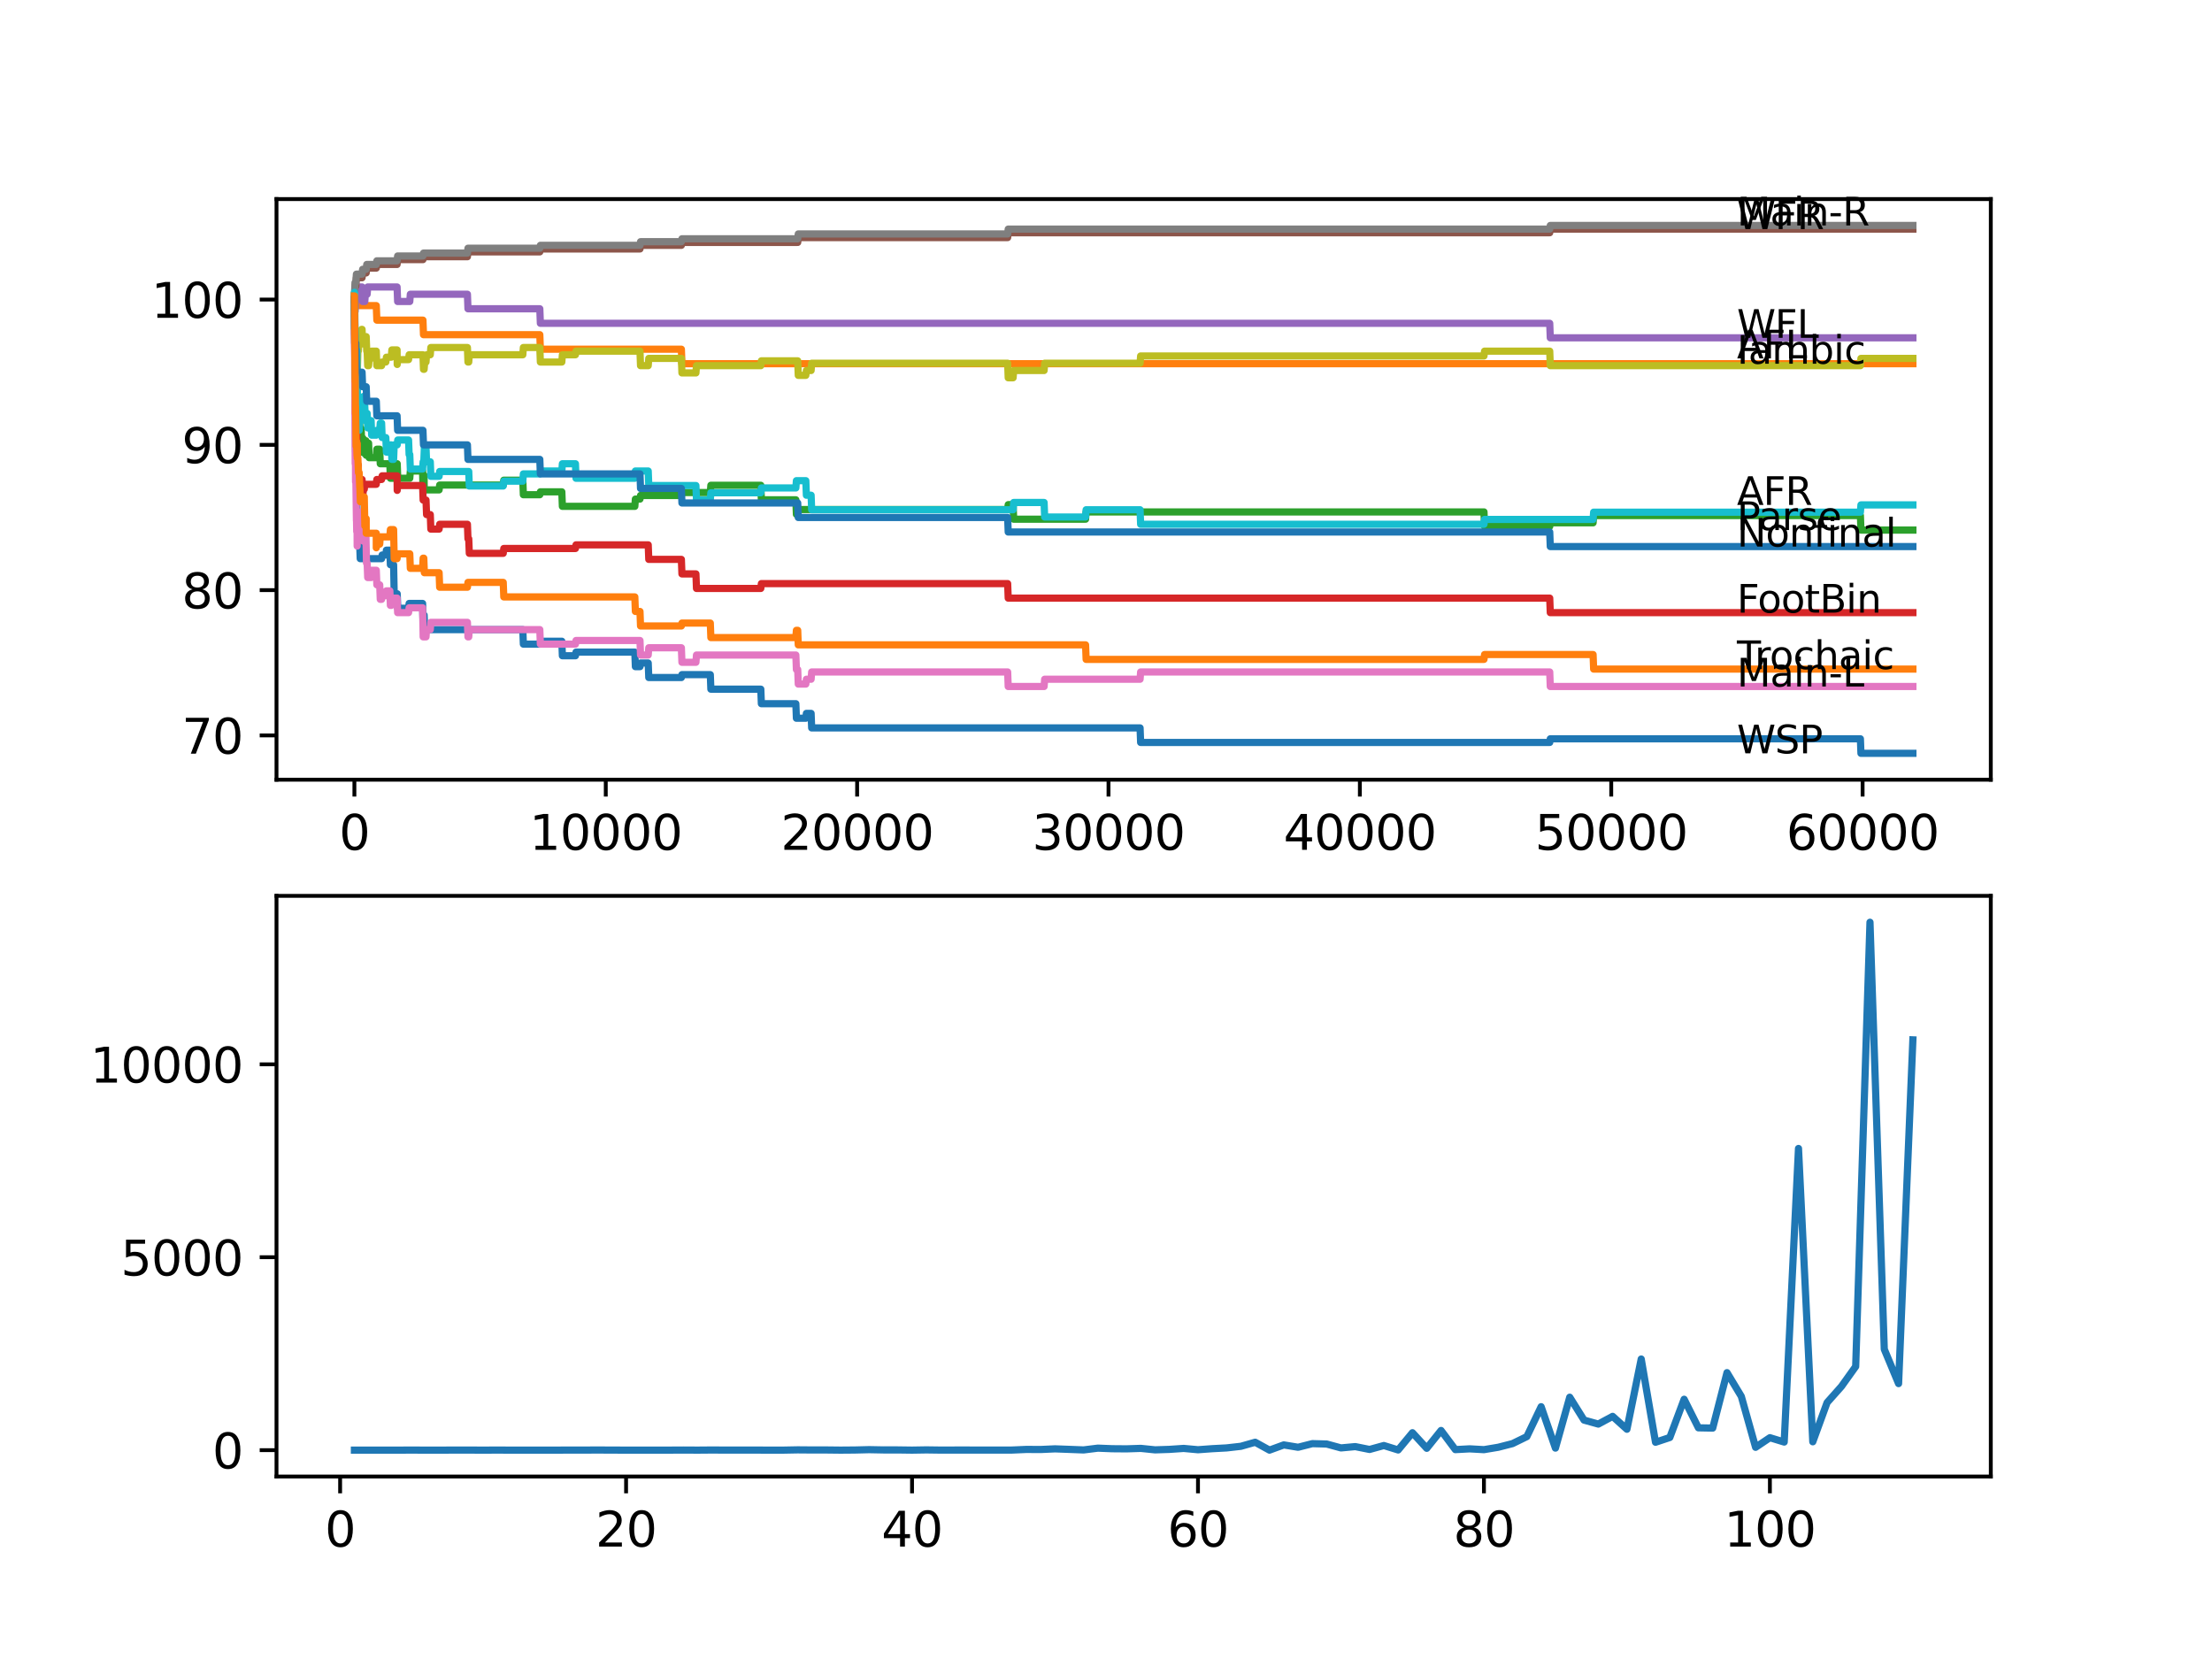 <?xml version="1.0" encoding="utf-8" standalone="no"?>
<!DOCTYPE svg PUBLIC "-//W3C//DTD SVG 1.1//EN"
  "http://www.w3.org/Graphics/SVG/1.1/DTD/svg11.dtd">
<svg xmlns:xlink="http://www.w3.org/1999/xlink" width="460.8pt" height="345.6pt" viewBox="0 0 460.8 345.6" xmlns="http://www.w3.org/2000/svg" version="1.1">
 <defs>
  <style type="text/css">*{stroke-linejoin: round; stroke-linecap: butt}</style>
 </defs>
 <g id="figure_1">
  <g id="patch_1">
   <path d="M 0 345.6 
L 460.8 345.6 
L 460.8 0 
L 0 0 
z
" style="fill: #ffffff"/>
  </g>
  <g id="axes_1">
   <g id="patch_2">
    <path d="M 57.6 162.432 
L 414.72 162.432 
L 414.72 41.472 
L 57.6 41.472 
z
" style="fill: #ffffff"/>
   </g>
   <g id="matplotlib.axis_1">
    <g id="xtick_1">
     <g id="line2d_1">
      <defs>
       <path id="m19bbec4157" d="M 0 0 
L 0 3.5 
" style="stroke: #000000; stroke-width: 0.8"/>
      </defs>
      <g>
       <use xlink:href="#m19bbec4157" x="73.827" y="162.432" style="stroke: #000000; stroke-width: 0.8"/>
      </g>
     </g>
     <g id="text_1">
      <!-- 0 -->
      <g transform="translate(70.646 177.03)scale(0.1 -0.1)">
       <defs>
        <path id="DejaVuSans-30" d="M 2034 4250 
Q 1547 4250 1301 3770 
Q 1056 3291 1056 2328 
Q 1056 1369 1301 889 
Q 1547 409 2034 409 
Q 2525 409 2770 889 
Q 3016 1369 3016 2328 
Q 3016 3291 2770 3770 
Q 2525 4250 2034 4250 
z
M 2034 4750 
Q 2819 4750 3233 4129 
Q 3647 3509 3647 2328 
Q 3647 1150 3233 529 
Q 2819 -91 2034 -91 
Q 1250 -91 836 529 
Q 422 1150 422 2328 
Q 422 3509 836 4129 
Q 1250 4750 2034 4750 
z
" transform="scale(0.016)"/>
       </defs>
       <use xlink:href="#DejaVuSans-30"/>
      </g>
     </g>
    </g>
    <g id="xtick_2">
     <g id="line2d_2">
      <g>
       <use xlink:href="#m19bbec4157" x="126.192" y="162.432" style="stroke: #000000; stroke-width: 0.8"/>
      </g>
     </g>
     <g id="text_2">
      <!-- 10000 -->
      <g transform="translate(110.286 177.03)scale(0.1 -0.1)">
       <defs>
        <path id="DejaVuSans-31" d="M 794 531 
L 1825 531 
L 1825 4091 
L 703 3866 
L 703 4441 
L 1819 4666 
L 2450 4666 
L 2450 531 
L 3481 531 
L 3481 0 
L 794 0 
L 794 531 
z
" transform="scale(0.016)"/>
       </defs>
       <use xlink:href="#DejaVuSans-31"/>
       <use xlink:href="#DejaVuSans-30" x="63.623"/>
       <use xlink:href="#DejaVuSans-30" x="127.246"/>
       <use xlink:href="#DejaVuSans-30" x="190.869"/>
       <use xlink:href="#DejaVuSans-30" x="254.492"/>
      </g>
     </g>
    </g>
    <g id="xtick_3">
     <g id="line2d_3">
      <g>
       <use xlink:href="#m19bbec4157" x="178.556" y="162.432" style="stroke: #000000; stroke-width: 0.8"/>
      </g>
     </g>
     <g id="text_3">
      <!-- 20000 -->
      <g transform="translate(162.65 177.03)scale(0.1 -0.1)">
       <defs>
        <path id="DejaVuSans-32" d="M 1228 531 
L 3431 531 
L 3431 0 
L 469 0 
L 469 531 
Q 828 903 1448 1529 
Q 2069 2156 2228 2338 
Q 2531 2678 2651 2914 
Q 2772 3150 2772 3378 
Q 2772 3750 2511 3984 
Q 2250 4219 1831 4219 
Q 1534 4219 1204 4116 
Q 875 4013 500 3803 
L 500 4441 
Q 881 4594 1212 4672 
Q 1544 4750 1819 4750 
Q 2544 4750 2975 4387 
Q 3406 4025 3406 3419 
Q 3406 3131 3298 2873 
Q 3191 2616 2906 2266 
Q 2828 2175 2409 1742 
Q 1991 1309 1228 531 
z
" transform="scale(0.016)"/>
       </defs>
       <use xlink:href="#DejaVuSans-32"/>
       <use xlink:href="#DejaVuSans-30" x="63.623"/>
       <use xlink:href="#DejaVuSans-30" x="127.246"/>
       <use xlink:href="#DejaVuSans-30" x="190.869"/>
       <use xlink:href="#DejaVuSans-30" x="254.492"/>
      </g>
     </g>
    </g>
    <g id="xtick_4">
     <g id="line2d_4">
      <g>
       <use xlink:href="#m19bbec4157" x="230.921" y="162.432" style="stroke: #000000; stroke-width: 0.8"/>
      </g>
     </g>
     <g id="text_4">
      <!-- 30000 -->
      <g transform="translate(215.015 177.03)scale(0.1 -0.1)">
       <defs>
        <path id="DejaVuSans-33" d="M 2597 2516 
Q 3050 2419 3304 2112 
Q 3559 1806 3559 1356 
Q 3559 666 3084 287 
Q 2609 -91 1734 -91 
Q 1441 -91 1130 -33 
Q 819 25 488 141 
L 488 750 
Q 750 597 1062 519 
Q 1375 441 1716 441 
Q 2309 441 2620 675 
Q 2931 909 2931 1356 
Q 2931 1769 2642 2001 
Q 2353 2234 1838 2234 
L 1294 2234 
L 1294 2753 
L 1863 2753 
Q 2328 2753 2575 2939 
Q 2822 3125 2822 3475 
Q 2822 3834 2567 4026 
Q 2313 4219 1838 4219 
Q 1578 4219 1281 4162 
Q 984 4106 628 3988 
L 628 4550 
Q 988 4650 1302 4700 
Q 1616 4750 1894 4750 
Q 2613 4750 3031 4423 
Q 3450 4097 3450 3541 
Q 3450 3153 3228 2886 
Q 3006 2619 2597 2516 
z
" transform="scale(0.016)"/>
       </defs>
       <use xlink:href="#DejaVuSans-33"/>
       <use xlink:href="#DejaVuSans-30" x="63.623"/>
       <use xlink:href="#DejaVuSans-30" x="127.246"/>
       <use xlink:href="#DejaVuSans-30" x="190.869"/>
       <use xlink:href="#DejaVuSans-30" x="254.492"/>
      </g>
     </g>
    </g>
    <g id="xtick_5">
     <g id="line2d_5">
      <g>
       <use xlink:href="#m19bbec4157" x="283.285" y="162.432" style="stroke: #000000; stroke-width: 0.8"/>
      </g>
     </g>
     <g id="text_5">
      <!-- 40000 -->
      <g transform="translate(267.379 177.03)scale(0.1 -0.1)">
       <defs>
        <path id="DejaVuSans-34" d="M 2419 4116 
L 825 1625 
L 2419 1625 
L 2419 4116 
z
M 2253 4666 
L 3047 4666 
L 3047 1625 
L 3713 1625 
L 3713 1100 
L 3047 1100 
L 3047 0 
L 2419 0 
L 2419 1100 
L 313 1100 
L 313 1709 
L 2253 4666 
z
" transform="scale(0.016)"/>
       </defs>
       <use xlink:href="#DejaVuSans-34"/>
       <use xlink:href="#DejaVuSans-30" x="63.623"/>
       <use xlink:href="#DejaVuSans-30" x="127.246"/>
       <use xlink:href="#DejaVuSans-30" x="190.869"/>
       <use xlink:href="#DejaVuSans-30" x="254.492"/>
      </g>
     </g>
    </g>
    <g id="xtick_6">
     <g id="line2d_6">
      <g>
       <use xlink:href="#m19bbec4157" x="335.65" y="162.432" style="stroke: #000000; stroke-width: 0.8"/>
      </g>
     </g>
     <g id="text_6">
      <!-- 50000 -->
      <g transform="translate(319.744 177.03)scale(0.1 -0.1)">
       <defs>
        <path id="DejaVuSans-35" d="M 691 4666 
L 3169 4666 
L 3169 4134 
L 1269 4134 
L 1269 2991 
Q 1406 3038 1543 3061 
Q 1681 3084 1819 3084 
Q 2600 3084 3056 2656 
Q 3513 2228 3513 1497 
Q 3513 744 3044 326 
Q 2575 -91 1722 -91 
Q 1428 -91 1123 -41 
Q 819 9 494 109 
L 494 744 
Q 775 591 1075 516 
Q 1375 441 1709 441 
Q 2250 441 2565 725 
Q 2881 1009 2881 1497 
Q 2881 1984 2565 2268 
Q 2250 2553 1709 2553 
Q 1456 2553 1204 2497 
Q 953 2441 691 2322 
L 691 4666 
z
" transform="scale(0.016)"/>
       </defs>
       <use xlink:href="#DejaVuSans-35"/>
       <use xlink:href="#DejaVuSans-30" x="63.623"/>
       <use xlink:href="#DejaVuSans-30" x="127.246"/>
       <use xlink:href="#DejaVuSans-30" x="190.869"/>
       <use xlink:href="#DejaVuSans-30" x="254.492"/>
      </g>
     </g>
    </g>
    <g id="xtick_7">
     <g id="line2d_7">
      <g>
       <use xlink:href="#m19bbec4157" x="388.014" y="162.432" style="stroke: #000000; stroke-width: 0.8"/>
      </g>
     </g>
     <g id="text_7">
      <!-- 60000 -->
      <g transform="translate(372.108 177.03)scale(0.1 -0.1)">
       <defs>
        <path id="DejaVuSans-36" d="M 2113 2584 
Q 1688 2584 1439 2293 
Q 1191 2003 1191 1497 
Q 1191 994 1439 701 
Q 1688 409 2113 409 
Q 2538 409 2786 701 
Q 3034 994 3034 1497 
Q 3034 2003 2786 2293 
Q 2538 2584 2113 2584 
z
M 3366 4563 
L 3366 3988 
Q 3128 4100 2886 4159 
Q 2644 4219 2406 4219 
Q 1781 4219 1451 3797 
Q 1122 3375 1075 2522 
Q 1259 2794 1537 2939 
Q 1816 3084 2150 3084 
Q 2853 3084 3261 2657 
Q 3669 2231 3669 1497 
Q 3669 778 3244 343 
Q 2819 -91 2113 -91 
Q 1303 -91 875 529 
Q 447 1150 447 2328 
Q 447 3434 972 4092 
Q 1497 4750 2381 4750 
Q 2619 4750 2861 4703 
Q 3103 4656 3366 4563 
z
" transform="scale(0.016)"/>
       </defs>
       <use xlink:href="#DejaVuSans-36"/>
       <use xlink:href="#DejaVuSans-30" x="63.623"/>
       <use xlink:href="#DejaVuSans-30" x="127.246"/>
       <use xlink:href="#DejaVuSans-30" x="190.869"/>
       <use xlink:href="#DejaVuSans-30" x="254.492"/>
      </g>
     </g>
    </g>
   </g>
   <g id="matplotlib.axis_2">
    <g id="ytick_1">
     <g id="line2d_8">
      <defs>
       <path id="med83445e62" d="M 0 0 
L -3.5 0 
" style="stroke: #000000; stroke-width: 0.8"/>
      </defs>
      <g>
       <use xlink:href="#med83445e62" x="57.6" y="153.201" style="stroke: #000000; stroke-width: 0.8"/>
      </g>
     </g>
     <g id="text_8">
      <!-- 70 -->
      <g transform="translate(37.875 157)scale(0.1 -0.1)">
       <defs>
        <path id="DejaVuSans-37" d="M 525 4666 
L 3525 4666 
L 3525 4397 
L 1831 0 
L 1172 0 
L 2766 4134 
L 525 4134 
L 525 4666 
z
" transform="scale(0.016)"/>
       </defs>
       <use xlink:href="#DejaVuSans-37"/>
       <use xlink:href="#DejaVuSans-30" x="63.623"/>
      </g>
     </g>
    </g>
    <g id="ytick_2">
     <g id="line2d_9">
      <g>
       <use xlink:href="#med83445e62" x="57.6" y="122.936" style="stroke: #000000; stroke-width: 0.8"/>
      </g>
     </g>
     <g id="text_9">
      <!-- 80 -->
      <g transform="translate(37.875 126.735)scale(0.1 -0.1)">
       <defs>
        <path id="DejaVuSans-38" d="M 2034 2216 
Q 1584 2216 1326 1975 
Q 1069 1734 1069 1313 
Q 1069 891 1326 650 
Q 1584 409 2034 409 
Q 2484 409 2743 651 
Q 3003 894 3003 1313 
Q 3003 1734 2745 1975 
Q 2488 2216 2034 2216 
z
M 1403 2484 
Q 997 2584 770 2862 
Q 544 3141 544 3541 
Q 544 4100 942 4425 
Q 1341 4750 2034 4750 
Q 2731 4750 3128 4425 
Q 3525 4100 3525 3541 
Q 3525 3141 3298 2862 
Q 3072 2584 2669 2484 
Q 3125 2378 3379 2068 
Q 3634 1759 3634 1313 
Q 3634 634 3220 271 
Q 2806 -91 2034 -91 
Q 1263 -91 848 271 
Q 434 634 434 1313 
Q 434 1759 690 2068 
Q 947 2378 1403 2484 
z
M 1172 3481 
Q 1172 3119 1398 2916 
Q 1625 2713 2034 2713 
Q 2441 2713 2670 2916 
Q 2900 3119 2900 3481 
Q 2900 3844 2670 4047 
Q 2441 4250 2034 4250 
Q 1625 4250 1398 4047 
Q 1172 3844 1172 3481 
z
" transform="scale(0.016)"/>
       </defs>
       <use xlink:href="#DejaVuSans-38"/>
       <use xlink:href="#DejaVuSans-30" x="63.623"/>
      </g>
     </g>
    </g>
    <g id="ytick_3">
     <g id="line2d_10">
      <g>
       <use xlink:href="#med83445e62" x="57.6" y="92.671" style="stroke: #000000; stroke-width: 0.8"/>
      </g>
     </g>
     <g id="text_10">
      <!-- 90 -->
      <g transform="translate(37.875 96.47)scale(0.1 -0.1)">
       <defs>
        <path id="DejaVuSans-39" d="M 703 97 
L 703 672 
Q 941 559 1184 500 
Q 1428 441 1663 441 
Q 2288 441 2617 861 
Q 2947 1281 2994 2138 
Q 2813 1869 2534 1725 
Q 2256 1581 1919 1581 
Q 1219 1581 811 2004 
Q 403 2428 403 3163 
Q 403 3881 828 4315 
Q 1253 4750 1959 4750 
Q 2769 4750 3195 4129 
Q 3622 3509 3622 2328 
Q 3622 1225 3098 567 
Q 2575 -91 1691 -91 
Q 1453 -91 1209 -44 
Q 966 3 703 97 
z
M 1959 2075 
Q 2384 2075 2632 2365 
Q 2881 2656 2881 3163 
Q 2881 3666 2632 3958 
Q 2384 4250 1959 4250 
Q 1534 4250 1286 3958 
Q 1038 3666 1038 3163 
Q 1038 2656 1286 2365 
Q 1534 2075 1959 2075 
z
" transform="scale(0.016)"/>
       </defs>
       <use xlink:href="#DejaVuSans-39"/>
       <use xlink:href="#DejaVuSans-30" x="63.623"/>
      </g>
     </g>
    </g>
    <g id="ytick_4">
     <g id="line2d_11">
      <g>
       <use xlink:href="#med83445e62" x="57.6" y="62.405" style="stroke: #000000; stroke-width: 0.8"/>
      </g>
     </g>
     <g id="text_11">
      <!-- 100 -->
      <g transform="translate(31.512 66.205)scale(0.1 -0.1)">
       <use xlink:href="#DejaVuSans-31"/>
       <use xlink:href="#DejaVuSans-30" x="63.623"/>
       <use xlink:href="#DejaVuSans-30" x="127.246"/>
      </g>
     </g>
    </g>
   </g>
   <g id="line2d_12">
    <path d="M 73.833 62.405 
L 73.838 62.405 
L 73.843 61.649 
L 73.875 69.72 
L 73.89 69.72 
L 74.026 86.113 
L 74.042 86.113 
L 74.053 85.104 
L 74.089 94.184 
L 74.11 94.184 
L 74.152 94.184 
L 74.178 93.175 
L 74.189 99.228 
L 74.236 99.228 
L 74.273 99.228 
L 74.398 108.308 
L 74.403 108.308 
L 74.456 107.299 
L 74.461 110.325 
L 74.503 110.325 
L 74.644 110.325 
L 74.76 113.352 
L 74.927 113.352 
L 75.042 116.378 
L 79.493 116.378 
L 79.609 115.622 
L 80.378 115.622 
L 80.493 114.613 
L 81.211 114.613 
L 81.326 117.639 
L 81.996 117.639 
L 82.117 123.693 
L 82.745 123.693 
L 82.86 126.719 
L 85.112 126.719 
L 85.227 125.71 
L 88.034 125.71 
L 88.107 128.737 
L 88.149 128.131 
L 88.353 128.131 
L 88.469 131.158 
L 108.912 131.158 
L 109.027 134.184 
L 112.452 134.184 
L 112.567 133.579 
L 117.039 133.579 
L 117.154 136.606 
L 119.877 136.606 
L 119.992 135.849 
L 132.245 135.849 
L 132.361 138.876 
L 133.319 138.876 
L 133.434 138.119 
L 135.036 138.119 
L 135.152 141.145 
L 141.943 141.145 
L 142.058 140.54 
L 147.97 140.54 
L 148.086 143.567 
L 158.49 143.567 
L 158.606 146.593 
L 165.79 146.593 
L 165.905 149.62 
L 167.869 149.62 
L 167.984 148.611 
L 168.969 148.611 
L 169.084 151.637 
L 237.498 151.637 
L 237.613 154.664 
L 322.836 154.664 
L 322.952 153.907 
L 387.554 153.907 
L 387.669 156.934 
L 398.487 156.934 
L 398.487 156.934 
" clip-path="url(#p3da8fecf97)" style="fill: none; stroke: #1f77b4; stroke-width: 1.5; stroke-linecap: square"/>
   </g>
   <g id="line2d_13">
    <path d="M 73.833 62.405 
L 73.838 62.405 
L 73.958 60.64 
L 74.126 60.64 
L 74.241 63.666 
L 78.388 63.666 
L 78.504 66.693 
L 88.107 66.693 
L 88.222 69.72 
L 112.452 69.72 
L 112.567 72.746 
L 141.943 72.746 
L 142.058 75.773 
L 398.487 75.773 
L 398.487 75.773 
" clip-path="url(#p3da8fecf97)" style="fill: none; stroke: #ff7f0e; stroke-width: 1.5; stroke-linecap: square"/>
   </g>
   <g id="line2d_14">
    <path d="M 73.833 65.432 
L 73.838 64.423 
L 73.896 71.485 
L 73.917 69.972 
L 74.021 85.003 
L 74.047 82.986 
L 74.053 82.986 
L 74.063 81.473 
L 74.068 84.499 
L 74.168 81.725 
L 74.178 81.725 
L 74.184 80.211 
L 74.189 83.238 
L 74.273 82.229 
L 74.398 91.309 
L 74.419 91.309 
L 74.534 90.3 
L 74.555 90.3 
L 74.671 89.291 
L 74.822 89.291 
L 74.927 87.778 
L 74.959 90.804 
L 75.037 89.291 
L 75.231 89.291 
L 75.346 92.318 
L 75.425 92.318 
L 75.54 91.309 
L 75.603 91.309 
L 75.718 94.335 
L 75.885 94.335 
L 76.006 91.813 
L 76.226 91.813 
L 76.283 94.84 
L 76.336 93.831 
L 76.482 93.831 
L 76.598 92.318 
L 76.786 92.318 
L 76.901 95.344 
L 78.383 95.344 
L 78.498 93.579 
L 79.101 93.579 
L 79.216 96.605 
L 81.211 96.605 
L 81.326 99.632 
L 81.996 99.632 
L 82.117 96.605 
L 82.745 96.605 
L 82.86 99.632 
L 85.363 99.632 
L 85.479 98.118 
L 88.034 98.118 
L 88.107 101.145 
L 88.149 100.54 
L 88.285 100.54 
L 88.353 99.026 
L 88.359 102.053 
L 88.39 102.053 
L 91.474 102.053 
L 91.59 101.044 
L 104.832 101.044 
L 104.948 100.035 
L 108.912 100.035 
L 109.027 103.062 
L 112.452 103.062 
L 112.567 102.456 
L 117.039 102.456 
L 117.154 105.483 
L 132.245 105.483 
L 132.361 103.97 
L 133.319 103.97 
L 133.434 103.213 
L 141.943 103.213 
L 142.058 102.608 
L 147.97 102.608 
L 148.086 101.094 
L 158.49 101.094 
L 158.606 104.121 
L 165.79 104.121 
L 165.905 107.148 
L 166.177 107.148 
L 166.293 106.139 
L 209.912 106.139 
L 210.028 105.13 
L 211.049 105.13 
L 211.164 108.156 
L 226.145 108.156 
L 226.26 106.643 
L 309.143 106.643 
L 309.258 109.67 
L 322.836 109.67 
L 322.952 108.913 
L 331.869 108.913 
L 331.984 107.4 
L 387.554 107.4 
L 387.669 110.426 
L 398.487 110.426 
L 398.487 110.426 
" clip-path="url(#p3da8fecf97)" style="fill: none; stroke: #2ca02c; stroke-width: 1.5; stroke-linecap: square"/>
   </g>
   <g id="line2d_15">
    <path d="M 73.833 62.405 
L 73.974 81.22 
L 73.979 81.22 
L 73.995 86.265 
L 74.089 82.481 
L 74.126 82.481 
L 74.246 88.534 
L 74.273 88.534 
L 74.304 87.778 
L 74.341 93.831 
L 74.346 93.831 
L 74.377 93.831 
L 74.388 92.822 
L 74.461 97.866 
L 74.466 97.866 
L 74.555 97.866 
L 74.644 96.857 
L 74.65 99.884 
L 74.655 99.884 
L 75.425 99.884 
L 75.54 102.91 
L 75.603 102.91 
L 75.718 101.902 
L 75.885 101.902 
L 76.001 100.893 
L 78.383 100.893 
L 78.498 99.884 
L 79.493 99.884 
L 79.609 99.127 
L 82.719 99.127 
L 82.745 102.154 
L 82.829 101.145 
L 88.034 101.145 
L 88.149 104.171 
L 88.746 104.171 
L 88.861 107.198 
L 89.636 107.198 
L 89.752 110.224 
L 91.474 110.224 
L 91.59 109.216 
L 97.371 109.216 
L 97.486 112.242 
L 97.648 112.242 
L 97.763 115.269 
L 104.832 115.269 
L 104.948 114.26 
L 119.877 114.26 
L 119.992 113.503 
L 135.036 113.503 
L 135.152 116.53 
L 141.943 116.53 
L 142.058 119.556 
L 144.975 119.556 
L 145.09 122.583 
L 158.49 122.583 
L 158.606 121.574 
L 209.912 121.574 
L 210.028 124.6 
L 322.836 124.6 
L 322.952 127.627 
L 398.487 127.627 
L 398.487 127.627 
" clip-path="url(#p3da8fecf97)" style="fill: none; stroke: #d62728; stroke-width: 1.5; stroke-linecap: square"/>
   </g>
   <g id="line2d_16">
    <path d="M 73.833 62.405 
L 73.838 62.405 
L 73.911 67.954 
L 73.869 61.901 
L 73.953 64.827 
L 73.979 64.827 
L 74.1 60.791 
L 74.152 60.791 
L 74.267 59.782 
L 75.425 59.782 
L 75.54 62.809 
L 75.99 62.809 
L 76.105 61.296 
L 76.482 61.296 
L 76.598 59.782 
L 82.719 59.782 
L 82.834 62.809 
L 85.363 62.809 
L 85.479 61.296 
L 97.371 61.296 
L 97.486 64.322 
L 112.452 64.322 
L 112.567 67.349 
L 322.836 67.349 
L 322.952 70.375 
L 398.487 70.375 
L 398.487 70.375 
" clip-path="url(#p3da8fecf97)" style="fill: none; stroke: #9467bd; stroke-width: 1.5; stroke-linecap: square"/>
   </g>
   <g id="line2d_17">
    <path d="M 73.833 62.405 
L 73.953 59.631 
L 74.126 59.631 
L 74.246 57.866 
L 75.425 57.866 
L 75.54 56.857 
L 76.283 56.857 
L 76.399 55.848 
L 78.388 55.848 
L 78.504 55.091 
L 82.719 55.091 
L 82.834 54.083 
L 88.107 54.083 
L 88.222 53.477 
L 97.371 53.477 
L 97.486 52.468 
L 112.452 52.468 
L 112.567 51.863 
L 133.319 51.863 
L 133.434 51.106 
L 141.943 51.106 
L 142.058 50.501 
L 166.177 50.501 
L 166.293 49.492 
L 209.912 49.492 
L 210.028 48.483 
L 322.836 48.483 
L 322.952 47.727 
L 398.487 47.727 
L 398.487 47.727 
" clip-path="url(#p3da8fecf97)" style="fill: none; stroke: #8c564b; stroke-width: 1.5; stroke-linecap: square"/>
   </g>
   <g id="line2d_18">
    <path d="M 73.833 65.432 
L 73.995 96.605 
L 74.042 94.335 
L 74.068 100.388 
L 74.084 99.379 
L 74.126 99.379 
L 74.252 108.459 
L 74.273 108.459 
L 74.309 110.729 
L 74.377 107.702 
L 74.403 113.755 
L 74.487 108.207 
L 74.644 108.207 
L 74.76 106.694 
L 75.425 106.694 
L 75.54 109.72 
L 75.603 109.72 
L 75.718 112.747 
L 75.844 112.747 
L 75.959 111.233 
L 76.226 111.233 
L 76.346 117.286 
L 76.482 117.286 
L 76.598 120.313 
L 77.31 120.313 
L 77.425 118.8 
L 78.388 118.8 
L 78.504 121.826 
L 79.101 121.826 
L 79.216 124.853 
L 79.493 124.853 
L 79.609 124.096 
L 80.378 124.096 
L 80.493 123.087 
L 81.211 123.087 
L 81.326 126.114 
L 81.515 126.114 
L 81.63 124.6 
L 82.719 124.6 
L 82.834 127.627 
L 85.112 127.627 
L 85.227 126.618 
L 88.034 126.618 
L 88.154 132.671 
L 88.746 132.671 
L 88.861 131.158 
L 89.636 131.158 
L 89.752 129.645 
L 97.371 129.645 
L 97.486 132.671 
L 97.648 132.671 
L 97.763 131.158 
L 112.452 131.158 
L 112.567 134.184 
L 119.877 134.184 
L 119.992 133.428 
L 133.319 133.428 
L 133.434 136.454 
L 135.036 136.454 
L 135.152 134.941 
L 141.943 134.941 
L 142.058 137.968 
L 144.975 137.968 
L 145.09 136.454 
L 165.79 136.454 
L 165.905 139.481 
L 166.177 139.481 
L 166.293 142.507 
L 167.869 142.507 
L 167.984 141.499 
L 168.969 141.499 
L 169.084 139.985 
L 209.912 139.985 
L 210.028 143.012 
L 217.505 143.012 
L 217.62 141.499 
L 237.498 141.499 
L 237.613 139.985 
L 322.836 139.985 
L 322.952 143.012 
L 398.487 143.012 
L 398.487 143.012 
" clip-path="url(#p3da8fecf97)" style="fill: none; stroke: #e377c2; stroke-width: 1.5; stroke-linecap: square"/>
   </g>
   <g id="line2d_19">
    <path d="M 73.833 61.649 
L 73.953 58.875 
L 74.126 58.875 
L 74.246 57.109 
L 75.425 57.109 
L 75.54 56.1 
L 76.283 56.1 
L 76.399 55.091 
L 78.388 55.091 
L 78.504 54.335 
L 82.719 54.335 
L 82.834 53.326 
L 88.107 53.326 
L 88.222 52.721 
L 97.371 52.721 
L 97.486 51.712 
L 112.452 51.712 
L 112.567 51.106 
L 133.319 51.106 
L 133.434 50.35 
L 141.943 50.35 
L 142.058 49.744 
L 166.177 49.744 
L 166.293 48.736 
L 209.912 48.736 
L 210.028 47.727 
L 322.836 47.727 
L 322.952 46.97 
L 398.487 46.97 
L 398.487 46.97 
" clip-path="url(#p3da8fecf97)" style="fill: none; stroke: #7f7f7f; stroke-width: 1.5; stroke-linecap: square"/>
   </g>
   <g id="line2d_20">
    <path d="M 73.833 61.649 
L 73.948 71.233 
L 73.958 70.627 
L 73.969 70.627 
L 73.979 69.114 
L 73.995 74.158 
L 74.068 73.906 
L 74.079 73.906 
L 74.126 71.384 
L 74.157 77.437 
L 74.168 77.437 
L 74.184 77.437 
L 74.205 76.428 
L 74.21 79.455 
L 74.283 78.698 
L 74.304 78.698 
L 74.335 81.725 
L 74.409 77.689 
L 74.43 77.689 
L 74.555 73.15 
L 74.644 73.15 
L 74.76 71.636 
L 74.927 71.636 
L 75.042 70.123 
L 75.231 70.123 
L 75.346 68.61 
L 75.425 68.61 
L 75.54 71.636 
L 75.844 71.636 
L 75.959 70.123 
L 76.283 70.123 
L 76.399 73.15 
L 76.482 73.15 
L 76.598 76.176 
L 76.786 76.176 
L 76.901 74.663 
L 77.31 74.663 
L 77.425 73.15 
L 78.388 73.15 
L 78.504 76.176 
L 79.493 76.176 
L 79.609 75.419 
L 80.378 75.419 
L 80.493 74.411 
L 81.515 74.411 
L 81.63 72.897 
L 82.719 72.897 
L 82.745 75.924 
L 82.829 74.915 
L 85.112 74.915 
L 85.227 73.906 
L 88.107 73.906 
L 88.222 76.933 
L 88.353 76.933 
L 88.469 75.419 
L 88.746 75.419 
L 88.861 73.906 
L 89.636 73.906 
L 89.752 72.393 
L 97.371 72.393 
L 97.486 75.419 
L 97.648 75.419 
L 97.763 73.906 
L 108.912 73.906 
L 109.027 72.393 
L 112.452 72.393 
L 112.567 75.419 
L 117.039 75.419 
L 117.154 73.906 
L 119.877 73.906 
L 119.992 73.15 
L 133.319 73.15 
L 133.434 76.176 
L 135.036 76.176 
L 135.152 74.663 
L 141.943 74.663 
L 142.058 77.689 
L 144.975 77.689 
L 145.09 76.176 
L 158.49 76.176 
L 158.606 75.167 
L 166.177 75.167 
L 166.293 78.194 
L 167.869 78.194 
L 167.984 77.185 
L 168.969 77.185 
L 169.084 75.672 
L 209.912 75.672 
L 210.028 78.698 
L 211.049 78.698 
L 211.164 77.185 
L 217.505 77.185 
L 217.62 75.672 
L 237.498 75.672 
L 237.613 74.158 
L 309.143 74.158 
L 309.258 73.15 
L 322.836 73.15 
L 322.952 76.176 
L 387.554 76.176 
L 387.669 74.663 
L 398.487 74.663 
L 398.487 74.663 
" clip-path="url(#p3da8fecf97)" style="fill: none; stroke: #bcbd22; stroke-width: 1.5; stroke-linecap: square"/>
   </g>
   <g id="line2d_21">
    <path d="M 73.833 61.649 
L 73.838 61.649 
L 73.843 60.892 
L 73.869 68.458 
L 73.911 63.919 
L 74.047 78.799 
L 74.053 78.799 
L 74.079 74.764 
L 74.157 79.304 
L 74.178 79.304 
L 74.299 76.025 
L 74.304 76.025 
L 74.335 72.998 
L 74.409 79.556 
L 74.419 79.556 
L 74.43 78.547 
L 74.461 87.626 
L 74.487 87.626 
L 74.555 87.626 
L 74.644 86.618 
L 74.65 89.644 
L 74.655 89.644 
L 74.822 89.644 
L 74.943 86.618 
L 74.959 86.618 
L 75.074 85.104 
L 75.231 85.104 
L 75.346 83.591 
L 75.603 83.591 
L 75.718 82.582 
L 75.844 82.582 
L 75.885 85.609 
L 75.953 84.6 
L 75.99 84.6 
L 76.105 87.626 
L 76.226 87.626 
L 76.341 86.113 
L 76.482 86.113 
L 76.598 89.14 
L 76.786 89.14 
L 76.901 87.626 
L 77.31 87.626 
L 77.425 90.653 
L 78.383 90.653 
L 78.498 89.644 
L 79.101 89.644 
L 79.216 88.131 
L 79.493 88.131 
L 79.609 91.157 
L 80.378 91.157 
L 80.493 94.184 
L 81.211 94.184 
L 81.326 92.671 
L 81.515 92.671 
L 81.63 95.697 
L 81.996 95.697 
L 82.117 92.671 
L 82.745 92.671 
L 82.86 91.662 
L 85.112 91.662 
L 85.227 94.688 
L 85.363 94.688 
L 85.479 97.715 
L 88.034 97.715 
L 88.149 96.202 
L 88.285 96.202 
L 88.406 93.175 
L 88.746 93.175 
L 88.861 96.202 
L 89.636 96.202 
L 89.752 99.228 
L 91.474 99.228 
L 91.59 98.219 
L 97.648 98.219 
L 97.763 101.246 
L 104.832 101.246 
L 104.948 100.237 
L 108.912 100.237 
L 109.027 98.724 
L 112.452 98.724 
L 112.567 98.118 
L 117.039 98.118 
L 117.154 96.605 
L 119.877 96.605 
L 119.992 99.632 
L 132.245 99.632 
L 132.361 98.118 
L 135.036 98.118 
L 135.152 101.145 
L 144.975 101.145 
L 145.09 104.171 
L 147.97 104.171 
L 148.086 102.658 
L 158.49 102.658 
L 158.606 101.649 
L 165.79 101.649 
L 165.905 100.136 
L 167.869 100.136 
L 167.984 103.163 
L 168.969 103.163 
L 169.084 106.189 
L 211.049 106.189 
L 211.164 104.676 
L 217.505 104.676 
L 217.62 107.702 
L 226.145 107.702 
L 226.26 106.189 
L 237.498 106.189 
L 237.613 109.216 
L 309.143 109.216 
L 309.258 108.207 
L 331.869 108.207 
L 331.984 106.694 
L 387.554 106.694 
L 387.669 105.18 
L 398.487 105.18 
L 398.487 105.18 
" clip-path="url(#p3da8fecf97)" style="fill: none; stroke: #17becf; stroke-width: 1.5; stroke-linecap: square"/>
   </g>
   <g id="line2d_22">
    <path d="M 73.833 62.405 
L 73.958 71.485 
L 74.126 71.485 
L 74.246 77.538 
L 75.425 77.538 
L 75.54 80.565 
L 76.283 80.565 
L 76.399 83.591 
L 78.388 83.591 
L 78.504 86.618 
L 82.719 86.618 
L 82.834 89.644 
L 88.107 89.644 
L 88.222 92.671 
L 97.371 92.671 
L 97.486 95.697 
L 112.452 95.697 
L 112.567 98.724 
L 133.319 98.724 
L 133.434 101.75 
L 141.943 101.75 
L 142.058 104.777 
L 166.177 104.777 
L 166.293 107.803 
L 209.912 107.803 
L 210.028 110.83 
L 322.836 110.83 
L 322.952 113.856 
L 398.487 113.856 
L 398.487 113.856 
" clip-path="url(#p3da8fecf97)" style="fill: none; stroke: #1f77b4; stroke-width: 1.5; stroke-linecap: square"/>
   </g>
   <g id="line2d_23">
    <path d="M 73.833 61.649 
L 73.843 61.649 
L 73.979 79.556 
L 73.995 78.042 
L 74.058 86.113 
L 74.068 84.6 
L 74.074 84.6 
L 74.184 92.923 
L 74.194 91.914 
L 74.273 91.914 
L 74.377 94.941 
L 74.383 93.932 
L 74.388 93.932 
L 74.419 92.418 
L 74.424 95.445 
L 74.493 95.445 
L 74.555 95.445 
L 74.671 98.472 
L 74.822 98.472 
L 74.938 101.498 
L 74.959 101.498 
L 75.074 104.525 
L 75.603 104.525 
L 75.718 103.516 
L 75.885 103.516 
L 76.006 109.569 
L 76.226 109.569 
L 76.283 108.055 
L 76.289 111.082 
L 76.331 111.082 
L 78.383 111.082 
L 78.388 114.109 
L 78.493 113.352 
L 79.101 113.352 
L 79.216 111.839 
L 81.211 111.839 
L 81.326 110.325 
L 81.996 110.325 
L 82.117 116.378 
L 82.719 116.378 
L 82.834 115.37 
L 85.363 115.37 
L 85.479 118.396 
L 88.034 118.396 
L 88.149 116.278 
L 88.285 116.278 
L 88.401 119.304 
L 91.474 119.304 
L 91.59 122.331 
L 97.371 122.331 
L 97.486 121.322 
L 104.832 121.322 
L 104.948 124.348 
L 132.245 124.348 
L 132.361 127.375 
L 133.319 127.375 
L 133.434 130.401 
L 141.943 130.401 
L 142.058 129.796 
L 147.97 129.796 
L 148.086 132.823 
L 165.79 132.823 
L 165.905 131.309 
L 166.177 131.309 
L 166.293 134.336 
L 226.145 134.336 
L 226.26 137.362 
L 309.143 137.362 
L 309.258 136.353 
L 331.869 136.353 
L 331.984 139.38 
L 398.487 139.38 
L 398.487 139.38 
" clip-path="url(#p3da8fecf97)" style="fill: none; stroke: #ff7f0e; stroke-width: 1.5; stroke-linecap: square"/>
   </g>
   <g id="patch_3">
    <path d="M 57.6 162.432 
L 57.6 41.472 
" style="fill: none; stroke: #000000; stroke-width: 0.8; stroke-linejoin: miter; stroke-linecap: square"/>
   </g>
   <g id="patch_4">
    <path d="M 414.72 162.432 
L 414.72 41.472 
" style="fill: none; stroke: #000000; stroke-width: 0.8; stroke-linejoin: miter; stroke-linecap: square"/>
   </g>
   <g id="patch_5">
    <path d="M 57.6 162.432 
L 414.72 162.432 
" style="fill: none; stroke: #000000; stroke-width: 0.8; stroke-linejoin: miter; stroke-linecap: square"/>
   </g>
   <g id="patch_6">
    <path d="M 57.6 41.472 
L 414.72 41.472 
" style="fill: none; stroke: #000000; stroke-width: 0.8; stroke-linejoin: miter; stroke-linecap: square"/>
   </g>
   <g id="text_12">
    <!-- WSP -->
    <g transform="translate(361.832 156.934)scale(0.08 -0.08)">
     <defs>
      <path id="DejaVuSans-57" d="M 213 4666 
L 850 4666 
L 1831 722 
L 2809 4666 
L 3519 4666 
L 4500 722 
L 5478 4666 
L 6119 4666 
L 4947 0 
L 4153 0 
L 3169 4050 
L 2175 0 
L 1381 0 
L 213 4666 
z
" transform="scale(0.016)"/>
      <path id="DejaVuSans-53" d="M 3425 4513 
L 3425 3897 
Q 3066 4069 2747 4153 
Q 2428 4238 2131 4238 
Q 1616 4238 1336 4038 
Q 1056 3838 1056 3469 
Q 1056 3159 1242 3001 
Q 1428 2844 1947 2747 
L 2328 2669 
Q 3034 2534 3370 2195 
Q 3706 1856 3706 1288 
Q 3706 609 3251 259 
Q 2797 -91 1919 -91 
Q 1588 -91 1214 -16 
Q 841 59 441 206 
L 441 856 
Q 825 641 1194 531 
Q 1563 422 1919 422 
Q 2459 422 2753 634 
Q 3047 847 3047 1241 
Q 3047 1584 2836 1778 
Q 2625 1972 2144 2069 
L 1759 2144 
Q 1053 2284 737 2584 
Q 422 2884 422 3419 
Q 422 4038 858 4394 
Q 1294 4750 2059 4750 
Q 2388 4750 2728 4690 
Q 3069 4631 3425 4513 
z
" transform="scale(0.016)"/>
      <path id="DejaVuSans-50" d="M 1259 4147 
L 1259 2394 
L 2053 2394 
Q 2494 2394 2734 2622 
Q 2975 2850 2975 3272 
Q 2975 3691 2734 3919 
Q 2494 4147 2053 4147 
L 1259 4147 
z
M 628 4666 
L 2053 4666 
Q 2838 4666 3239 4311 
Q 3641 3956 3641 3272 
Q 3641 2581 3239 2228 
Q 2838 1875 2053 1875 
L 1259 1875 
L 1259 0 
L 628 0 
L 628 4666 
z
" transform="scale(0.016)"/>
     </defs>
     <use xlink:href="#DejaVuSans-57"/>
     <use xlink:href="#DejaVuSans-53" x="98.877"/>
     <use xlink:href="#DejaVuSans-50" x="162.354"/>
    </g>
   </g>
   <g id="text_13">
    <!-- Iambic -->
    <g transform="translate(361.832 75.773)scale(0.08 -0.08)">
     <defs>
      <path id="DejaVuSans-49" d="M 628 4666 
L 1259 4666 
L 1259 0 
L 628 0 
L 628 4666 
z
" transform="scale(0.016)"/>
      <path id="DejaVuSans-61" d="M 2194 1759 
Q 1497 1759 1228 1600 
Q 959 1441 959 1056 
Q 959 750 1161 570 
Q 1363 391 1709 391 
Q 2188 391 2477 730 
Q 2766 1069 2766 1631 
L 2766 1759 
L 2194 1759 
z
M 3341 1997 
L 3341 0 
L 2766 0 
L 2766 531 
Q 2569 213 2275 61 
Q 1981 -91 1556 -91 
Q 1019 -91 701 211 
Q 384 513 384 1019 
Q 384 1609 779 1909 
Q 1175 2209 1959 2209 
L 2766 2209 
L 2766 2266 
Q 2766 2663 2505 2880 
Q 2244 3097 1772 3097 
Q 1472 3097 1187 3025 
Q 903 2953 641 2809 
L 641 3341 
Q 956 3463 1253 3523 
Q 1550 3584 1831 3584 
Q 2591 3584 2966 3190 
Q 3341 2797 3341 1997 
z
" transform="scale(0.016)"/>
      <path id="DejaVuSans-6d" d="M 3328 2828 
Q 3544 3216 3844 3400 
Q 4144 3584 4550 3584 
Q 5097 3584 5394 3201 
Q 5691 2819 5691 2113 
L 5691 0 
L 5113 0 
L 5113 2094 
Q 5113 2597 4934 2840 
Q 4756 3084 4391 3084 
Q 3944 3084 3684 2787 
Q 3425 2491 3425 1978 
L 3425 0 
L 2847 0 
L 2847 2094 
Q 2847 2600 2669 2842 
Q 2491 3084 2119 3084 
Q 1678 3084 1418 2786 
Q 1159 2488 1159 1978 
L 1159 0 
L 581 0 
L 581 3500 
L 1159 3500 
L 1159 2956 
Q 1356 3278 1631 3431 
Q 1906 3584 2284 3584 
Q 2666 3584 2933 3390 
Q 3200 3197 3328 2828 
z
" transform="scale(0.016)"/>
      <path id="DejaVuSans-62" d="M 3116 1747 
Q 3116 2381 2855 2742 
Q 2594 3103 2138 3103 
Q 1681 3103 1420 2742 
Q 1159 2381 1159 1747 
Q 1159 1113 1420 752 
Q 1681 391 2138 391 
Q 2594 391 2855 752 
Q 3116 1113 3116 1747 
z
M 1159 2969 
Q 1341 3281 1617 3432 
Q 1894 3584 2278 3584 
Q 2916 3584 3314 3078 
Q 3713 2572 3713 1747 
Q 3713 922 3314 415 
Q 2916 -91 2278 -91 
Q 1894 -91 1617 61 
Q 1341 213 1159 525 
L 1159 0 
L 581 0 
L 581 4863 
L 1159 4863 
L 1159 2969 
z
" transform="scale(0.016)"/>
      <path id="DejaVuSans-69" d="M 603 3500 
L 1178 3500 
L 1178 0 
L 603 0 
L 603 3500 
z
M 603 4863 
L 1178 4863 
L 1178 4134 
L 603 4134 
L 603 4863 
z
" transform="scale(0.016)"/>
      <path id="DejaVuSans-63" d="M 3122 3366 
L 3122 2828 
Q 2878 2963 2633 3030 
Q 2388 3097 2138 3097 
Q 1578 3097 1268 2742 
Q 959 2388 959 1747 
Q 959 1106 1268 751 
Q 1578 397 2138 397 
Q 2388 397 2633 464 
Q 2878 531 3122 666 
L 3122 134 
Q 2881 22 2623 -34 
Q 2366 -91 2075 -91 
Q 1284 -91 818 406 
Q 353 903 353 1747 
Q 353 2603 823 3093 
Q 1294 3584 2113 3584 
Q 2378 3584 2631 3529 
Q 2884 3475 3122 3366 
z
" transform="scale(0.016)"/>
     </defs>
     <use xlink:href="#DejaVuSans-49"/>
     <use xlink:href="#DejaVuSans-61" x="29.492"/>
     <use xlink:href="#DejaVuSans-6d" x="90.771"/>
     <use xlink:href="#DejaVuSans-62" x="188.184"/>
     <use xlink:href="#DejaVuSans-69" x="251.66"/>
     <use xlink:href="#DejaVuSans-63" x="279.443"/>
    </g>
   </g>
   <g id="text_14">
    <!-- Parse -->
    <g transform="translate(361.832 110.426)scale(0.08 -0.08)">
     <defs>
      <path id="DejaVuSans-72" d="M 2631 2963 
Q 2534 3019 2420 3045 
Q 2306 3072 2169 3072 
Q 1681 3072 1420 2755 
Q 1159 2438 1159 1844 
L 1159 0 
L 581 0 
L 581 3500 
L 1159 3500 
L 1159 2956 
Q 1341 3275 1631 3429 
Q 1922 3584 2338 3584 
Q 2397 3584 2469 3576 
Q 2541 3569 2628 3553 
L 2631 2963 
z
" transform="scale(0.016)"/>
      <path id="DejaVuSans-73" d="M 2834 3397 
L 2834 2853 
Q 2591 2978 2328 3040 
Q 2066 3103 1784 3103 
Q 1356 3103 1142 2972 
Q 928 2841 928 2578 
Q 928 2378 1081 2264 
Q 1234 2150 1697 2047 
L 1894 2003 
Q 2506 1872 2764 1633 
Q 3022 1394 3022 966 
Q 3022 478 2636 193 
Q 2250 -91 1575 -91 
Q 1294 -91 989 -36 
Q 684 19 347 128 
L 347 722 
Q 666 556 975 473 
Q 1284 391 1588 391 
Q 1994 391 2212 530 
Q 2431 669 2431 922 
Q 2431 1156 2273 1281 
Q 2116 1406 1581 1522 
L 1381 1569 
Q 847 1681 609 1914 
Q 372 2147 372 2553 
Q 372 3047 722 3315 
Q 1072 3584 1716 3584 
Q 2034 3584 2315 3537 
Q 2597 3491 2834 3397 
z
" transform="scale(0.016)"/>
      <path id="DejaVuSans-65" d="M 3597 1894 
L 3597 1613 
L 953 1613 
Q 991 1019 1311 708 
Q 1631 397 2203 397 
Q 2534 397 2845 478 
Q 3156 559 3463 722 
L 3463 178 
Q 3153 47 2828 -22 
Q 2503 -91 2169 -91 
Q 1331 -91 842 396 
Q 353 884 353 1716 
Q 353 2575 817 3079 
Q 1281 3584 2069 3584 
Q 2775 3584 3186 3129 
Q 3597 2675 3597 1894 
z
M 3022 2063 
Q 3016 2534 2758 2815 
Q 2500 3097 2075 3097 
Q 1594 3097 1305 2825 
Q 1016 2553 972 2059 
L 3022 2063 
z
" transform="scale(0.016)"/>
     </defs>
     <use xlink:href="#DejaVuSans-50"/>
     <use xlink:href="#DejaVuSans-61" x="55.803"/>
     <use xlink:href="#DejaVuSans-72" x="117.082"/>
     <use xlink:href="#DejaVuSans-73" x="158.195"/>
     <use xlink:href="#DejaVuSans-65" x="210.295"/>
    </g>
   </g>
   <g id="text_15">
    <!-- FootBin -->
    <g transform="translate(361.832 127.627)scale(0.08 -0.08)">
     <defs>
      <path id="DejaVuSans-46" d="M 628 4666 
L 3309 4666 
L 3309 4134 
L 1259 4134 
L 1259 2759 
L 3109 2759 
L 3109 2228 
L 1259 2228 
L 1259 0 
L 628 0 
L 628 4666 
z
" transform="scale(0.016)"/>
      <path id="DejaVuSans-6f" d="M 1959 3097 
Q 1497 3097 1228 2736 
Q 959 2375 959 1747 
Q 959 1119 1226 758 
Q 1494 397 1959 397 
Q 2419 397 2687 759 
Q 2956 1122 2956 1747 
Q 2956 2369 2687 2733 
Q 2419 3097 1959 3097 
z
M 1959 3584 
Q 2709 3584 3137 3096 
Q 3566 2609 3566 1747 
Q 3566 888 3137 398 
Q 2709 -91 1959 -91 
Q 1206 -91 779 398 
Q 353 888 353 1747 
Q 353 2609 779 3096 
Q 1206 3584 1959 3584 
z
" transform="scale(0.016)"/>
      <path id="DejaVuSans-74" d="M 1172 4494 
L 1172 3500 
L 2356 3500 
L 2356 3053 
L 1172 3053 
L 1172 1153 
Q 1172 725 1289 603 
Q 1406 481 1766 481 
L 2356 481 
L 2356 0 
L 1766 0 
Q 1100 0 847 248 
Q 594 497 594 1153 
L 594 3053 
L 172 3053 
L 172 3500 
L 594 3500 
L 594 4494 
L 1172 4494 
z
" transform="scale(0.016)"/>
      <path id="DejaVuSans-42" d="M 1259 2228 
L 1259 519 
L 2272 519 
Q 2781 519 3026 730 
Q 3272 941 3272 1375 
Q 3272 1813 3026 2020 
Q 2781 2228 2272 2228 
L 1259 2228 
z
M 1259 4147 
L 1259 2741 
L 2194 2741 
Q 2656 2741 2882 2914 
Q 3109 3088 3109 3444 
Q 3109 3797 2882 3972 
Q 2656 4147 2194 4147 
L 1259 4147 
z
M 628 4666 
L 2241 4666 
Q 2963 4666 3353 4366 
Q 3744 4066 3744 3513 
Q 3744 3084 3544 2831 
Q 3344 2578 2956 2516 
Q 3422 2416 3680 2098 
Q 3938 1781 3938 1306 
Q 3938 681 3513 340 
Q 3088 0 2303 0 
L 628 0 
L 628 4666 
z
" transform="scale(0.016)"/>
      <path id="DejaVuSans-6e" d="M 3513 2113 
L 3513 0 
L 2938 0 
L 2938 2094 
Q 2938 2591 2744 2837 
Q 2550 3084 2163 3084 
Q 1697 3084 1428 2787 
Q 1159 2491 1159 1978 
L 1159 0 
L 581 0 
L 581 3500 
L 1159 3500 
L 1159 2956 
Q 1366 3272 1645 3428 
Q 1925 3584 2291 3584 
Q 2894 3584 3203 3211 
Q 3513 2838 3513 2113 
z
" transform="scale(0.016)"/>
     </defs>
     <use xlink:href="#DejaVuSans-46"/>
     <use xlink:href="#DejaVuSans-6f" x="53.895"/>
     <use xlink:href="#DejaVuSans-6f" x="115.076"/>
     <use xlink:href="#DejaVuSans-74" x="176.258"/>
     <use xlink:href="#DejaVuSans-42" x="215.467"/>
     <use xlink:href="#DejaVuSans-69" x="284.07"/>
     <use xlink:href="#DejaVuSans-6e" x="311.854"/>
    </g>
   </g>
   <g id="text_16">
    <!-- WFL -->
    <g transform="translate(361.832 70.375)scale(0.08 -0.08)">
     <defs>
      <path id="DejaVuSans-4c" d="M 628 4666 
L 1259 4666 
L 1259 531 
L 3531 531 
L 3531 0 
L 628 0 
L 628 4666 
z
" transform="scale(0.016)"/>
     </defs>
     <use xlink:href="#DejaVuSans-57"/>
     <use xlink:href="#DejaVuSans-46" x="98.877"/>
     <use xlink:href="#DejaVuSans-4c" x="156.396"/>
    </g>
   </g>
   <g id="text_17">
    <!-- WFR -->
    <g transform="translate(361.832 47.727)scale(0.08 -0.08)">
     <defs>
      <path id="DejaVuSans-52" d="M 2841 2188 
Q 3044 2119 3236 1894 
Q 3428 1669 3622 1275 
L 4263 0 
L 3584 0 
L 2988 1197 
Q 2756 1666 2539 1819 
Q 2322 1972 1947 1972 
L 1259 1972 
L 1259 0 
L 628 0 
L 628 4666 
L 2053 4666 
Q 2853 4666 3247 4331 
Q 3641 3997 3641 3322 
Q 3641 2881 3436 2590 
Q 3231 2300 2841 2188 
z
M 1259 4147 
L 1259 2491 
L 2053 2491 
Q 2509 2491 2742 2702 
Q 2975 2913 2975 3322 
Q 2975 3731 2742 3939 
Q 2509 4147 2053 4147 
L 1259 4147 
z
" transform="scale(0.016)"/>
     </defs>
     <use xlink:href="#DejaVuSans-57"/>
     <use xlink:href="#DejaVuSans-46" x="98.877"/>
     <use xlink:href="#DejaVuSans-52" x="156.396"/>
    </g>
   </g>
   <g id="text_18">
    <!-- Main-L -->
    <g transform="translate(361.832 143.012)scale(0.08 -0.08)">
     <defs>
      <path id="DejaVuSans-4d" d="M 628 4666 
L 1569 4666 
L 2759 1491 
L 3956 4666 
L 4897 4666 
L 4897 0 
L 4281 0 
L 4281 4097 
L 3078 897 
L 2444 897 
L 1241 4097 
L 1241 0 
L 628 0 
L 628 4666 
z
" transform="scale(0.016)"/>
      <path id="DejaVuSans-2d" d="M 313 2009 
L 1997 2009 
L 1997 1497 
L 313 1497 
L 313 2009 
z
" transform="scale(0.016)"/>
     </defs>
     <use xlink:href="#DejaVuSans-4d"/>
     <use xlink:href="#DejaVuSans-61" x="86.279"/>
     <use xlink:href="#DejaVuSans-69" x="147.559"/>
     <use xlink:href="#DejaVuSans-6e" x="175.342"/>
     <use xlink:href="#DejaVuSans-2d" x="238.721"/>
     <use xlink:href="#DejaVuSans-4c" x="274.805"/>
    </g>
   </g>
   <g id="text_19">
    <!-- Main-R -->
    <g transform="translate(361.832 46.97)scale(0.08 -0.08)">
     <use xlink:href="#DejaVuSans-4d"/>
     <use xlink:href="#DejaVuSans-61" x="86.279"/>
     <use xlink:href="#DejaVuSans-69" x="147.559"/>
     <use xlink:href="#DejaVuSans-6e" x="175.342"/>
     <use xlink:href="#DejaVuSans-2d" x="238.721"/>
     <use xlink:href="#DejaVuSans-52" x="274.805"/>
    </g>
   </g>
   <g id="text_20">
    <!-- AFL -->
    <g transform="translate(361.832 74.663)scale(0.08 -0.08)">
     <defs>
      <path id="DejaVuSans-41" d="M 2188 4044 
L 1331 1722 
L 3047 1722 
L 2188 4044 
z
M 1831 4666 
L 2547 4666 
L 4325 0 
L 3669 0 
L 3244 1197 
L 1141 1197 
L 716 0 
L 50 0 
L 1831 4666 
z
" transform="scale(0.016)"/>
     </defs>
     <use xlink:href="#DejaVuSans-41"/>
     <use xlink:href="#DejaVuSans-46" x="68.408"/>
     <use xlink:href="#DejaVuSans-4c" x="125.928"/>
    </g>
   </g>
   <g id="text_21">
    <!-- AFR -->
    <g transform="translate(361.832 105.18)scale(0.08 -0.08)">
     <use xlink:href="#DejaVuSans-41"/>
     <use xlink:href="#DejaVuSans-46" x="68.408"/>
     <use xlink:href="#DejaVuSans-52" x="125.928"/>
    </g>
   </g>
   <g id="text_22">
    <!-- Nonfinal -->
    <g transform="translate(361.832 113.856)scale(0.08 -0.08)">
     <defs>
      <path id="DejaVuSans-4e" d="M 628 4666 
L 1478 4666 
L 3547 763 
L 3547 4666 
L 4159 4666 
L 4159 0 
L 3309 0 
L 1241 3903 
L 1241 0 
L 628 0 
L 628 4666 
z
" transform="scale(0.016)"/>
      <path id="DejaVuSans-66" d="M 2375 4863 
L 2375 4384 
L 1825 4384 
Q 1516 4384 1395 4259 
Q 1275 4134 1275 3809 
L 1275 3500 
L 2222 3500 
L 2222 3053 
L 1275 3053 
L 1275 0 
L 697 0 
L 697 3053 
L 147 3053 
L 147 3500 
L 697 3500 
L 697 3744 
Q 697 4328 969 4595 
Q 1241 4863 1831 4863 
L 2375 4863 
z
" transform="scale(0.016)"/>
      <path id="DejaVuSans-6c" d="M 603 4863 
L 1178 4863 
L 1178 0 
L 603 0 
L 603 4863 
z
" transform="scale(0.016)"/>
     </defs>
     <use xlink:href="#DejaVuSans-4e"/>
     <use xlink:href="#DejaVuSans-6f" x="74.805"/>
     <use xlink:href="#DejaVuSans-6e" x="135.986"/>
     <use xlink:href="#DejaVuSans-66" x="199.365"/>
     <use xlink:href="#DejaVuSans-69" x="234.57"/>
     <use xlink:href="#DejaVuSans-6e" x="262.354"/>
     <use xlink:href="#DejaVuSans-61" x="325.732"/>
     <use xlink:href="#DejaVuSans-6c" x="387.012"/>
    </g>
   </g>
   <g id="text_23">
    <!-- Trochaic -->
    <g transform="translate(361.832 139.38)scale(0.08 -0.08)">
     <defs>
      <path id="DejaVuSans-54" d="M -19 4666 
L 3928 4666 
L 3928 4134 
L 2272 4134 
L 2272 0 
L 1638 0 
L 1638 4134 
L -19 4134 
L -19 4666 
z
" transform="scale(0.016)"/>
      <path id="DejaVuSans-68" d="M 3513 2113 
L 3513 0 
L 2938 0 
L 2938 2094 
Q 2938 2591 2744 2837 
Q 2550 3084 2163 3084 
Q 1697 3084 1428 2787 
Q 1159 2491 1159 1978 
L 1159 0 
L 581 0 
L 581 4863 
L 1159 4863 
L 1159 2956 
Q 1366 3272 1645 3428 
Q 1925 3584 2291 3584 
Q 2894 3584 3203 3211 
Q 3513 2838 3513 2113 
z
" transform="scale(0.016)"/>
     </defs>
     <use xlink:href="#DejaVuSans-54"/>
     <use xlink:href="#DejaVuSans-72" x="46.334"/>
     <use xlink:href="#DejaVuSans-6f" x="85.197"/>
     <use xlink:href="#DejaVuSans-63" x="146.379"/>
     <use xlink:href="#DejaVuSans-68" x="201.359"/>
     <use xlink:href="#DejaVuSans-61" x="264.738"/>
     <use xlink:href="#DejaVuSans-69" x="326.018"/>
     <use xlink:href="#DejaVuSans-63" x="353.801"/>
    </g>
   </g>
  </g>
  <g id="axes_2">
   <g id="patch_7">
    <path d="M 57.6 307.584 
L 414.72 307.584 
L 414.72 186.624 
L 57.6 186.624 
z
" style="fill: #ffffff"/>
   </g>
   <g id="matplotlib.axis_3">
    <g id="xtick_8">
     <g id="line2d_24">
      <g>
       <use xlink:href="#m19bbec4157" x="70.854" y="307.584" style="stroke: #000000; stroke-width: 0.8"/>
      </g>
     </g>
     <g id="text_24">
      <!-- 0 -->
      <g transform="translate(67.673 322.182)scale(0.1 -0.1)">
       <use xlink:href="#DejaVuSans-30"/>
      </g>
     </g>
    </g>
    <g id="xtick_9">
     <g id="line2d_25">
      <g>
       <use xlink:href="#m19bbec4157" x="130.424" y="307.584" style="stroke: #000000; stroke-width: 0.8"/>
      </g>
     </g>
     <g id="text_25">
      <!-- 20 -->
      <g transform="translate(124.061 322.182)scale(0.1 -0.1)">
       <use xlink:href="#DejaVuSans-32"/>
       <use xlink:href="#DejaVuSans-30" x="63.623"/>
      </g>
     </g>
    </g>
    <g id="xtick_10">
     <g id="line2d_26">
      <g>
       <use xlink:href="#m19bbec4157" x="189.994" y="307.584" style="stroke: #000000; stroke-width: 0.8"/>
      </g>
     </g>
     <g id="text_26">
      <!-- 40 -->
      <g transform="translate(183.631 322.182)scale(0.1 -0.1)">
       <use xlink:href="#DejaVuSans-34"/>
       <use xlink:href="#DejaVuSans-30" x="63.623"/>
      </g>
     </g>
    </g>
    <g id="xtick_11">
     <g id="line2d_27">
      <g>
       <use xlink:href="#m19bbec4157" x="249.563" y="307.584" style="stroke: #000000; stroke-width: 0.8"/>
      </g>
     </g>
     <g id="text_27">
      <!-- 60 -->
      <g transform="translate(243.201 322.182)scale(0.1 -0.1)">
       <use xlink:href="#DejaVuSans-36"/>
       <use xlink:href="#DejaVuSans-30" x="63.623"/>
      </g>
     </g>
    </g>
    <g id="xtick_12">
     <g id="line2d_28">
      <g>
       <use xlink:href="#m19bbec4157" x="309.133" y="307.584" style="stroke: #000000; stroke-width: 0.8"/>
      </g>
     </g>
     <g id="text_28">
      <!-- 80 -->
      <g transform="translate(302.77 322.182)scale(0.1 -0.1)">
       <use xlink:href="#DejaVuSans-38"/>
       <use xlink:href="#DejaVuSans-30" x="63.623"/>
      </g>
     </g>
    </g>
    <g id="xtick_13">
     <g id="line2d_29">
      <g>
       <use xlink:href="#m19bbec4157" x="368.702" y="307.584" style="stroke: #000000; stroke-width: 0.8"/>
      </g>
     </g>
     <g id="text_29">
      <!-- 100 -->
      <g transform="translate(359.159 322.182)scale(0.1 -0.1)">
       <use xlink:href="#DejaVuSans-31"/>
       <use xlink:href="#DejaVuSans-30" x="63.623"/>
       <use xlink:href="#DejaVuSans-30" x="127.246"/>
      </g>
     </g>
    </g>
   </g>
   <g id="matplotlib.axis_4">
    <g id="ytick_5">
     <g id="line2d_30">
      <g>
       <use xlink:href="#med83445e62" x="57.6" y="302.094" style="stroke: #000000; stroke-width: 0.8"/>
      </g>
     </g>
     <g id="text_30">
      <!-- 0 -->
      <g transform="translate(44.237 305.893)scale(0.1 -0.1)">
       <use xlink:href="#DejaVuSans-30"/>
      </g>
     </g>
    </g>
    <g id="ytick_6">
     <g id="line2d_31">
      <g>
       <use xlink:href="#med83445e62" x="57.6" y="261.905" style="stroke: #000000; stroke-width: 0.8"/>
      </g>
     </g>
     <g id="text_31">
      <!-- 5000 -->
      <g transform="translate(25.15 265.705)scale(0.1 -0.1)">
       <use xlink:href="#DejaVuSans-35"/>
       <use xlink:href="#DejaVuSans-30" x="63.623"/>
       <use xlink:href="#DejaVuSans-30" x="127.246"/>
       <use xlink:href="#DejaVuSans-30" x="190.869"/>
      </g>
     </g>
    </g>
    <g id="ytick_7">
     <g id="line2d_32">
      <g>
       <use xlink:href="#med83445e62" x="57.6" y="221.717" style="stroke: #000000; stroke-width: 0.8"/>
      </g>
     </g>
     <g id="text_32">
      <!-- 10000 -->
      <g transform="translate(18.788 225.516)scale(0.1 -0.1)">
       <use xlink:href="#DejaVuSans-31"/>
       <use xlink:href="#DejaVuSans-30" x="63.623"/>
       <use xlink:href="#DejaVuSans-30" x="127.246"/>
       <use xlink:href="#DejaVuSans-30" x="190.869"/>
       <use xlink:href="#DejaVuSans-30" x="254.492"/>
      </g>
     </g>
    </g>
   </g>
   <g id="line2d_33">
    <path d="M 73.833 302.086 
L 76.811 302.086 
L 79.79 302.086 
L 82.768 302.086 
L 85.747 302.078 
L 88.725 302.086 
L 91.704 302.086 
L 94.682 302.078 
L 97.661 302.078 
L 100.639 302.086 
L 103.618 302.078 
L 106.596 302.086 
L 109.575 302.086 
L 112.553 302.086 
L 115.531 302.086 
L 118.51 302.078 
L 121.488 302.078 
L 124.467 302.062 
L 127.445 302.078 
L 130.424 302.086 
L 133.402 302.086 
L 136.381 302.086 
L 139.359 302.086 
L 142.338 302.07 
L 145.316 302.086 
L 148.295 302.062 
L 151.273 302.078 
L 154.252 302.078 
L 157.23 302.078 
L 160.209 302.086 
L 163.187 302.086 
L 166.166 302.03 
L 169.144 302.054 
L 172.123 302.054 
L 175.101 302.086 
L 178.08 302.062 
L 181.058 301.989 
L 184.037 302.046 
L 187.015 302.046 
L 189.994 302.086 
L 192.972 302.038 
L 195.95 302.078 
L 198.929 302.07 
L 201.907 302.07 
L 204.886 302.078 
L 207.864 302.078 
L 210.843 302.07 
L 213.821 301.941 
L 216.8 301.957 
L 219.778 301.821 
L 222.757 301.933 
L 225.735 302.046 
L 228.714 301.676 
L 231.692 301.796 
L 234.671 301.821 
L 237.649 301.724 
L 240.628 302.03 
L 243.606 301.933 
L 246.585 301.732 
L 249.563 302.005 
L 252.542 301.788 
L 255.52 301.628 
L 258.499 301.29 
L 261.477 300.446 
L 264.456 302.086 
L 267.434 301.001 
L 270.413 301.491 
L 273.391 300.735 
L 276.37 300.816 
L 279.348 301.628 
L 282.326 301.354 
L 285.305 301.949 
L 288.283 301.129 
L 291.262 302.054 
L 294.24 298.461 
L 297.219 301.708 
L 300.197 297.995 
L 303.176 301.981 
L 306.154 301.821 
L 309.133 301.989 
L 312.111 301.491 
L 315.09 300.727 
L 318.068 299.273 
L 321.047 293.043 
L 324.025 301.668 
L 327.004 291.066 
L 329.982 295.832 
L 332.961 296.66 
L 335.939 295.053 
L 338.918 297.737 
L 341.896 283.109 
L 344.875 300.446 
L 347.853 299.457 
L 350.832 291.492 
L 353.81 297.44 
L 356.789 297.496 
L 359.767 285.946 
L 362.745 290.889 
L 365.724 301.499 
L 368.702 299.498 
L 371.681 300.406 
L 374.659 239.247 
L 377.638 300.35 
L 380.616 292.183 
L 383.595 288.832 
L 386.573 284.668 
L 389.552 192.122 
L 392.53 281.075 
L 395.509 288.229 
L 398.487 216.621 
" clip-path="url(#p5e34b1b02a)" style="fill: none; stroke: #1f77b4; stroke-width: 1.5; stroke-linecap: square"/>
   </g>
   <g id="patch_8">
    <path d="M 57.6 307.584 
L 57.6 186.624 
" style="fill: none; stroke: #000000; stroke-width: 0.8; stroke-linejoin: miter; stroke-linecap: square"/>
   </g>
   <g id="patch_9">
    <path d="M 414.72 307.584 
L 414.72 186.624 
" style="fill: none; stroke: #000000; stroke-width: 0.8; stroke-linejoin: miter; stroke-linecap: square"/>
   </g>
   <g id="patch_10">
    <path d="M 57.6 307.584 
L 414.72 307.584 
" style="fill: none; stroke: #000000; stroke-width: 0.8; stroke-linejoin: miter; stroke-linecap: square"/>
   </g>
   <g id="patch_11">
    <path d="M 57.6 186.624 
L 414.72 186.624 
" style="fill: none; stroke: #000000; stroke-width: 0.8; stroke-linejoin: miter; stroke-linecap: square"/>
   </g>
  </g>
 </g>
 <defs>
  <clipPath id="p3da8fecf97">
   <rect x="57.6" y="41.472" width="357.12" height="120.96"/>
  </clipPath>
  <clipPath id="p5e34b1b02a">
   <rect x="57.6" y="186.624" width="357.12" height="120.96"/>
  </clipPath>
 </defs>
</svg>
